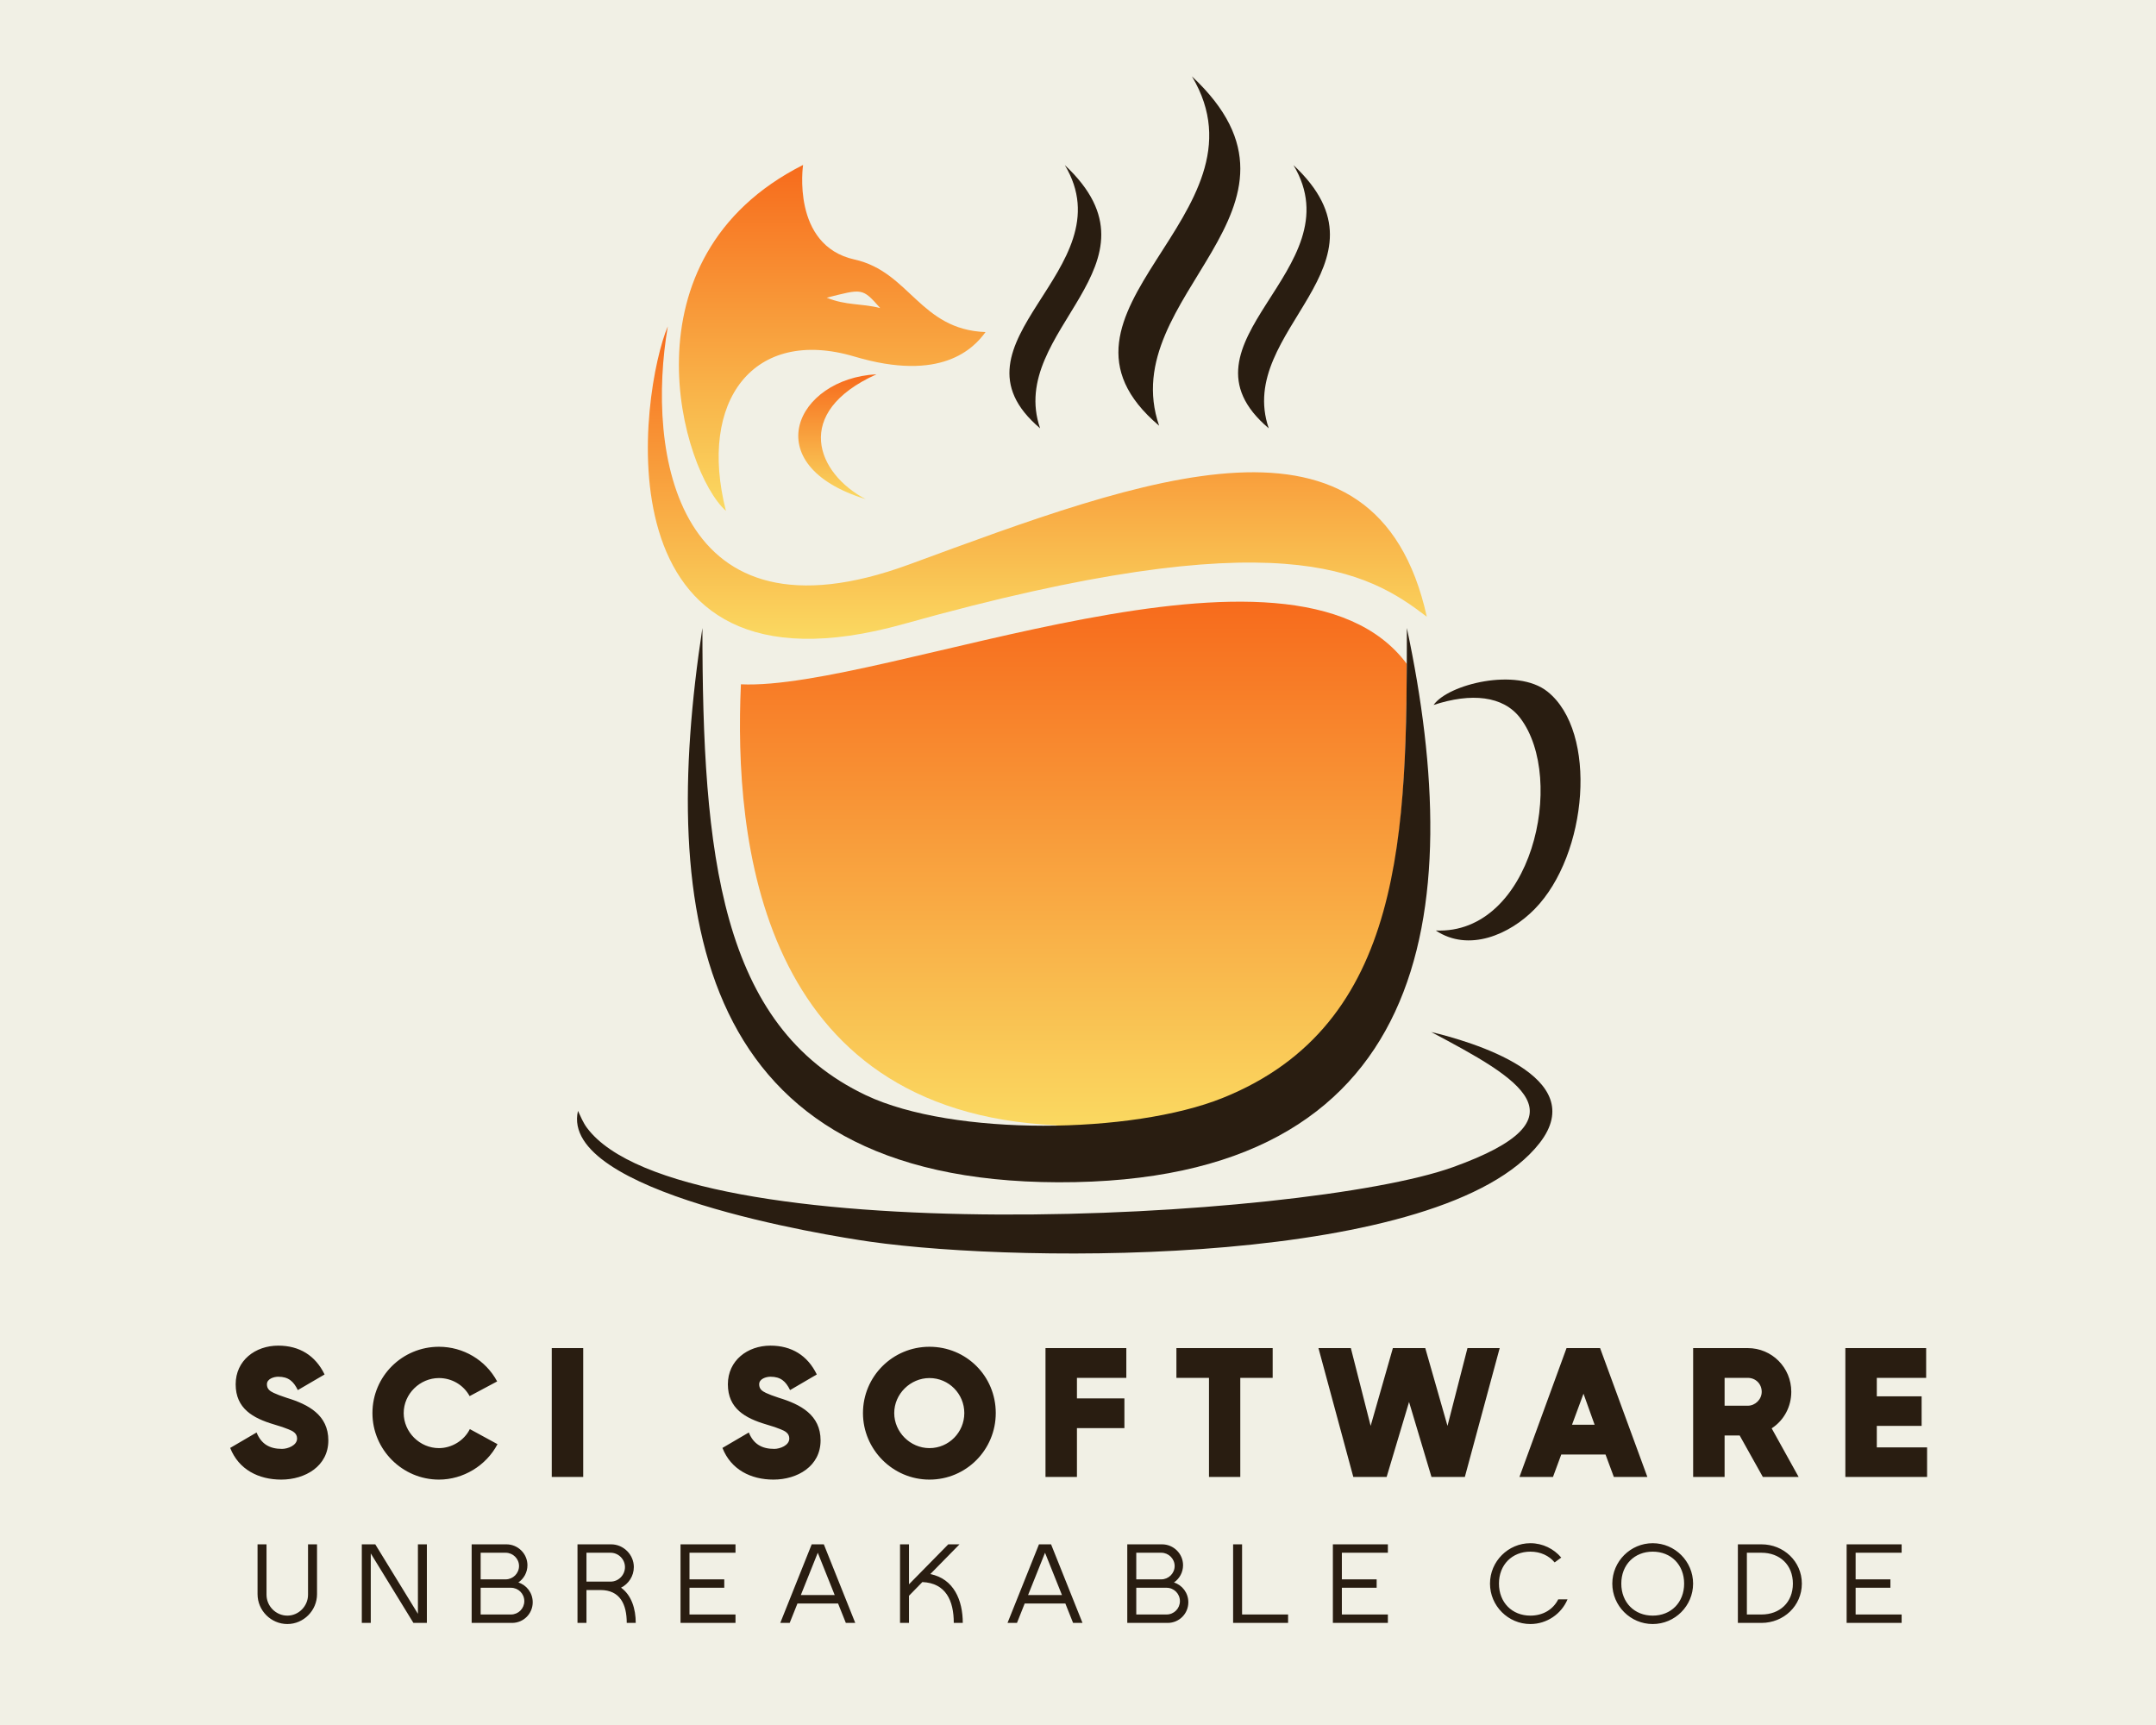 <?xml version="1.0" encoding="UTF-8" standalone="no" ?>
<!DOCTYPE svg PUBLIC "-//W3C//DTD SVG 1.1//EN" "http://www.w3.org/Graphics/SVG/1.1/DTD/svg11.dtd">
<svg xmlns="http://www.w3.org/2000/svg" xmlns:xlink="http://www.w3.org/1999/xlink" version="1.1" width="1280" height="1024" viewBox="0 0 1280 1024" xml:space="preserve">
<desc>Created with Fabric.js 5.3.0</desc>
<defs>
</defs>
<g transform="matrix(1 0 0 1 640 512)" id="background-logo"  >
<rect style="stroke: none; stroke-width: 0; stroke-dasharray: none; stroke-linecap: butt; stroke-dashoffset: 0; stroke-linejoin: miter; stroke-miterlimit: 4; fill: rgb(241,240,229); fill-rule: nonzero; opacity: 1;"  paint-order="stroke"  x="-640" y="-512" rx="0" ry="0" width="1280" height="1024" />
</g>
<g transform="matrix(3.788 0 0 3.788 640.607 394.744)" id="logo-logo"  >
<g style=""  paint-order="stroke"   >
		<g transform="matrix(0.163 0 0 -0.163 -0.884 31.348)"  >
<linearGradient id="SVGID_296098" gradientUnits="userSpaceOnUse" gradientTransform="matrix(1 0 0 1 2650.354 4231.43)"  x1="0" y1="0" x2="0" y2="506">
<stop offset="0%" style="stop-color:rgb(250,217,97);stop-opacity: 1"/>
<stop offset="100%" style="stop-color:rgb(247,107,28);stop-opacity: 1"/>
</linearGradient>
<path style="stroke: none; stroke-width: 1; stroke-dasharray: none; stroke-linecap: butt; stroke-dashoffset: 0; stroke-linejoin: miter; stroke-miterlimit: 4; fill: url(#SVGID_296098); fill-rule: evenodd; opacity: 1;"  paint-order="stroke"  transform=" translate(-2970.952, -4484.605)" d="M 3291.55 4677.93 C 3181.52 4825.98 2789.31 4651.95 2651.21 4658.34 L 2651.27 4658.29 C 2644.55 4510.28 2668.06 4247.27 2954.6 4234.41 L 2963.43 4231.43 C 3024.41 4232.08 3074.02 4241.34 3114.35 4257.54 C 3280.65 4324.32 3290.92 4494.08 3291.55 4677.93" stroke-linecap="round" />
</g>
		<g transform="matrix(0.163 0 0 -0.163 -38.683 -51.255)"  >
<linearGradient id="SVGID_296099" gradientUnits="userSpaceOnUse" gradientTransform="matrix(1 0 0 1 2591.342 4825.71)"  x1="0" y1="0" x2="0" y2="333">
<stop offset="0%" style="stop-color:rgb(250,217,97);stop-opacity: 1"/>
<stop offset="100%" style="stop-color:rgb(247,107,28);stop-opacity: 1"/>
</linearGradient>
<path style="stroke: none; stroke-width: 1; stroke-dasharray: none; stroke-linecap: butt; stroke-dashoffset: 0; stroke-linejoin: miter; stroke-miterlimit: 4; fill: url(#SVGID_296099); fill-rule: evenodd; opacity: 1;"  paint-order="stroke"  transform=" translate(-2738.766, -4992.005)" d="M 2636.58 4825.71 C 2594.31 4863.2 2533.7 5068.97 2710.76 5158.3 C 2710.76 5158.3 2699.2 5080.93 2760.21 5067.38 C 2813.34 5055.57 2823.18 5000 2886.19 4997.61 C 2874.63 4981.66 2843.5 4949.27 2760.21 4974.06 C 2663.38 5002.88 2609.46 4931.79 2636.58 4825.71 z M 2784.92 5020.7 C 2767.58 5040.34 2767.84 5039.3 2733.48 5030.67 C 2752.42 5022.96 2766.18 5025.42 2784.92 5020.7" stroke-linecap="round" />
</g>
		<g transform="matrix(0.163 0 0 -0.163 -37.873 -35.769)"  >
<linearGradient id="SVGID_296100" gradientUnits="userSpaceOnUse" gradientTransform="matrix(1 0 0 1 2706.143 4836.86)"  x1="0" y1="0" x2="0" y2="120">
<stop offset="0%" style="stop-color:rgb(250,217,97);stop-opacity: 1"/>
<stop offset="100%" style="stop-color:rgb(247,107,28);stop-opacity: 1"/>
</linearGradient>
<path style="stroke: none; stroke-width: 1; stroke-dasharray: none; stroke-linecap: butt; stroke-dashoffset: 0; stroke-linejoin: miter; stroke-miterlimit: 4; fill: url(#SVGID_296100); fill-rule: evenodd; opacity: 1;"  paint-order="stroke"  transform=" translate(-2743.741, -4896.88)" d="M 2781.34 4956.9 C 2703.97 4952.91 2664.89 4869.56 2770.97 4836.86 C 2724.03 4861.38 2699.98 4920.21 2781.34 4956.9" stroke-linecap="round" />
</g>
		<g transform="matrix(0.163 0 0 -0.163 -6.535 -28.581)"  >
<linearGradient id="SVGID_296101" gradientUnits="userSpaceOnUse" gradientTransform="matrix(1 0 0 1 2561.739 4702.519)"  x1="0" y1="0" x2="0" y2="300">
<stop offset="0%" style="stop-color:rgb(250,217,97);stop-opacity: 1"/>
<stop offset="100%" style="stop-color:rgb(247,107,28);stop-opacity: 1"/>
</linearGradient>
<path style="stroke: none; stroke-width: 1; stroke-dasharray: none; stroke-linecap: butt; stroke-dashoffset: 0; stroke-linejoin: miter; stroke-miterlimit: 4; fill: url(#SVGID_296101); fill-rule: evenodd; opacity: 1;"  paint-order="stroke"  transform=" translate(-2936.234, -4852.73)" d="M 3310.73 4723.79 C 3262.07 4943.13 3038.75 4856.98 2813.04 4774.04 C 2587.32 4691.08 2560.2 4882.5 2580.94 5002.94 C 2555.42 4943.92 2507.75 4632.7 2808.03 4716.86 C 3170.28 4818.4 3253.87 4767.11 3310.73 4723.79" stroke-linecap="round" />
</g>
		<g transform="matrix(0.163 0 0 -0.163 -3.125 37.635)"  >
<path style="stroke: none; stroke-width: 1; stroke-dasharray: none; stroke-linecap: butt; stroke-dashoffset: 0; stroke-linejoin: miter; stroke-miterlimit: 4; fill: rgb(41,29,17); fill-rule: nonzero; opacity: 1;"  paint-order="stroke"  transform=" translate(-2957.183, -4445.983)" d="M 2614.23 4712.44 C 2614.23 4495.55 2630.9 4329.77 2771.5 4263.19 C 2855.39 4223.46 3027.58 4225.7 3114.35 4260.55 C 3290.11 4331.13 3291.58 4516.75 3291.58 4712.44 L 3291.58 4712.44 C 3349.58 4439.81 3315.06 4178.48 2956.19 4179.53 C 2609.12 4180.55 2571.92 4435.2 2614.23 4712.44 L 2614.23 4712.44" stroke-linecap="round" />
</g>
		<g transform="matrix(0.163 0 0 -0.163 67.083 22.723)"  >
<path style="stroke: none; stroke-width: 1; stroke-dasharray: none; stroke-linecap: butt; stroke-dashoffset: 0; stroke-linejoin: miter; stroke-miterlimit: 4; fill: rgb(41,29,17); fill-rule: nonzero; opacity: 1;"  paint-order="stroke"  transform=" translate(-3388.449, -4537.582)" d="M 3317.8 4638.52 C 3331.84 4658.55 3397.81 4674.86 3427.24 4651.47 C 3476.01 4612.71 3466.29 4494.75 3415.07 4442.37 C 3391.11 4417.87 3351.71 4400.54 3319.92 4421.7 L 3319.92 4421.7 C 3412.23 4417.7 3445.8 4567.34 3401.09 4626.02 C 3384.81 4647.38 3354.02 4650.46 3317.8 4638.52 L 3317.8 4638.52" stroke-linecap="round" />
</g>
		<g transform="matrix(0.163 0 0 -0.163 -2.247 74.875)"  >
<path style="stroke: none; stroke-width: 1; stroke-dasharray: none; stroke-linecap: butt; stroke-dashoffset: 0; stroke-linejoin: miter; stroke-miterlimit: 4; fill: rgb(41,29,17); fill-rule: evenodd; opacity: 1;"  paint-order="stroke"  transform=" translate(-2962.575, -4217.235)" d="M 3314.96 4323.71 C 3352.76 4314.73 3469.35 4281.05 3419.13 4216.84 C 3326.37 4098.23 2924.95 4100.81 2775.43 4122.14 C 2734.46 4127.99 2476.28 4169.43 2494.59 4247.88 C 2497.25 4242.29 2499.5 4236.6 2503.22 4231.61 C 2592.81 4111.3 3192.27 4142.21 3335.88 4193.78 C 3467.29 4240.97 3400.01 4278.71 3314.96 4323.71" stroke-linecap="round" />
</g>
		<g transform="matrix(0.163 0 0 -0.163 15.726 -64.868)"  >
<path style="stroke: none; stroke-width: 1; stroke-dasharray: none; stroke-linecap: butt; stroke-dashoffset: 0; stroke-linejoin: miter; stroke-miterlimit: 4; fill: rgb(41,29,17); fill-rule: nonzero; opacity: 1;"  paint-order="stroke"  transform=" translate(-3072.977, -5075.63)" d="M 3085.06 5243.57 C 3221.45 5115.92 3010.23 5033.57 3053.52 4907.69 L 3053.52 4907.69 C 2923.73 5017.5 3165.05 5109.98 3085.06 5243.57 L 3085.06 5243.57" stroke-linecap="round" />
</g>
		<g transform="matrix(0.163 0 0 -0.163 32.126 -57.71)"  >
<path style="stroke: none; stroke-width: 1; stroke-dasharray: none; stroke-linecap: butt; stroke-dashoffset: 0; stroke-linejoin: miter; stroke-miterlimit: 4; fill: rgb(41,29,17); fill-rule: nonzero; opacity: 1;"  paint-order="stroke"  transform=" translate(-3173.72, -5031.66)" d="M 3182.82 5158.19 C 3285.58 5062.01 3126.45 4999.97 3159.06 4905.13 L 3159.06 4905.13 C 3061.28 4987.87 3243.09 5057.54 3182.82 5158.19 L 3182.82 5158.19" stroke-linecap="round" />
</g>
		<g transform="matrix(0.163 0 0 -0.163 -3.71 -57.71)"  >
<path style="stroke: none; stroke-width: 1; stroke-dasharray: none; stroke-linecap: butt; stroke-dashoffset: 0; stroke-linejoin: miter; stroke-miterlimit: 4; fill: rgb(41,29,17); fill-rule: nonzero; opacity: 1;"  paint-order="stroke"  transform=" translate(-2953.59, -5031.66)" d="M 2962.7 5158.19 C 3065.45 5062.01 2906.31 4999.97 2938.93 4905.13 L 2938.93 4905.13 C 2841.14 4987.87 3022.96 5057.54 2962.7 5158.19 L 2962.7 5158.19" stroke-linecap="round" />
</g>
</g>
</g>
<g transform="matrix(1.921 0 0 1.921 640.383 838.562)" id="text-logo"  >
<g style=""  paint-order="stroke"   >
		<g transform="matrix(1 0 0 1 0 0)" id="text-logo-path-0"  >
<path style="stroke: none; stroke-width: 0; stroke-dasharray: none; stroke-linecap: butt; stroke-dashoffset: 0; stroke-linejoin: miter; stroke-miterlimit: 4; fill: rgb(41,29,17); fill-rule: nonzero; opacity: 1;"  paint-order="stroke"  transform=" translate(-263.785, 19.88)" d="M 17.35 0.82 C 24.74 0.82 31.9 -3.32 31.9 -11.29 C 31.9 -19.15 25.73 -22.41 19.04 -24.45 C 17.23 -25.03 15.89 -25.56 15.02 -25.97 C 13.8 -26.55 12.92 -27.19 12.92 -28.64 C 12.92 -30.33 15.08 -30.97 16.42 -30.97 C 19.56 -30.97 21.13 -29.57 22.47 -26.84 L 30.74 -31.67 C 27.89 -37.55 22.94 -40.58 16.42 -40.58 C 9.31 -40.58 3.26 -35.98 3.26 -28.64 C 3.26 -21.13 8.62 -18.16 15.08 -16.24 C 17.12 -15.66 18.57 -15.14 19.56 -14.73 C 20.9 -14.21 22.24 -13.51 22.24 -11.88 C 22.24 -9.72 19.33 -8.67 17.58 -8.67 C 13.8 -8.67 11.18 -10.13 9.72 -13.74 L 1.57 -8.97 C 4.19 -2.27 10.36 0.82 17.35 0.82 Z M 45.53 -19.74 C 45.53 -8.38 54.84 0.82 66.08 0.82 C 73.59 0.82 80.69 -3.49 84.18 -10.13 L 75.63 -14.79 C 73.88 -11.24 70.04 -8.91 66.08 -8.91 C 60.14 -8.91 55.19 -13.86 55.19 -19.74 C 55.19 -25.67 60.2 -30.56 66.08 -30.56 C 70.04 -30.56 73.65 -28.47 75.57 -24.98 L 84.07 -29.52 C 80.52 -36.15 73.59 -40.23 66.08 -40.23 C 54.78 -40.23 45.53 -31.15 45.53 -19.74 Z M 100.95 -39.82 L 100.95 0 L 110.67 0 L 110.67 -39.82 Z M 169.47 0.82 C 176.87 0.82 184.03 -3.32 184.03 -11.29 C 184.03 -19.15 177.86 -22.41 171.16 -24.45 C 169.36 -25.03 168.02 -25.56 167.14 -25.97 C 165.92 -26.55 165.05 -27.19 165.05 -28.64 C 165.05 -30.33 167.2 -30.97 168.54 -30.97 C 171.69 -30.97 173.26 -29.57 174.6 -26.84 L 182.86 -31.67 C 180.01 -37.55 175.06 -40.58 168.54 -40.58 C 161.44 -40.58 155.38 -35.98 155.38 -28.64 C 155.38 -21.13 160.74 -18.16 167.2 -16.24 C 169.24 -15.66 170.7 -15.14 171.69 -14.73 C 173.02 -14.21 174.36 -13.51 174.36 -11.88 C 174.36 -9.72 171.45 -8.67 169.71 -8.67 C 165.92 -8.67 163.3 -10.13 161.85 -13.74 L 153.7 -8.97 C 156.32 -2.27 162.49 0.82 169.47 0.82 Z M 217.68 0.82 C 229.09 0.82 238.17 -8.44 238.17 -19.74 C 238.17 -31.21 229.03 -40.23 217.68 -40.23 C 206.27 -40.23 197.13 -31.03 197.13 -19.74 C 197.13 -8.5 206.33 0.82 217.68 0.82 Z M 206.79 -19.74 C 206.79 -25.67 211.8 -30.56 217.68 -30.56 C 223.67 -30.56 228.45 -25.67 228.45 -19.74 C 228.45 -13.8 223.67 -8.91 217.68 -8.91 C 211.74 -8.91 206.79 -13.86 206.79 -19.74 Z M 278.52 -30.62 L 278.52 -39.82 L 253.54 -39.82 L 253.54 0 L 263.26 0 L 263.26 -15.08 L 277.93 -15.08 L 277.93 -24.28 L 263.26 -24.28 L 263.26 -30.62 Z M 323.75 -30.62 L 323.75 -39.82 L 294 -39.82 L 294 -30.62 L 304.07 -30.62 L 304.07 0 L 313.74 0 L 313.74 -30.62 Z M 383.95 -39.82 L 377.78 -15.78 L 370.91 -39.82 L 360.9 -39.82 L 354.03 -15.78 L 347.91 -39.82 L 337.9 -39.82 L 348.67 0 L 358.97 0 L 365.9 -23.17 L 372.83 0 L 383.14 0 L 393.91 -39.82 Z M 429.19 0 L 439.55 0 L 424.94 -39.82 L 414.57 -39.82 L 400.02 0 L 410.38 0 L 412.94 -6.93 L 426.62 -6.93 Z M 416.26 -16.13 L 419.81 -25.73 L 423.25 -16.13 Z M 468.08 -12.81 L 475.24 0 L 486.3 0 L 477.97 -15.02 C 481.82 -17.52 484.03 -21.77 484.03 -26.31 C 484.03 -33.82 478.03 -39.82 470.58 -39.82 L 453.7 -39.82 L 453.7 0 L 463.42 0 L 463.42 -12.81 Z M 463.42 -22.01 L 463.42 -30.62 L 470.58 -30.62 C 473.02 -30.62 474.89 -28.76 474.89 -26.31 C 474.89 -23.99 472.91 -22.01 470.58 -22.01 Z M 510.46 -9.14 L 510.46 -15.78 L 524.31 -15.78 L 524.31 -24.92 L 510.46 -24.92 L 510.46 -30.62 L 525.71 -30.62 L 525.71 -39.82 L 500.74 -39.82 L 500.74 0 L 526 0 L 526 -9.14 Z" stroke-linecap="round" />
</g>
</g>
</g>
<g transform="matrix(1.921 0 0 1.921 640.948 940.073)" id="tagline-f578f51c-e246-4f47-9a68-0276a6517fe2-logo"  >
<g style=""  paint-order="stroke"   >
		<g transform="matrix(1 0 0 1 0 0)" id="tagline-f578f51c-e246-4f47-9a68-0276a6517fe2-logo-path-0"  >
<path style="stroke: none; stroke-width: 0; stroke-dasharray: none; stroke-linecap: butt; stroke-dashoffset: 0; stroke-linejoin: miter; stroke-miterlimit: 4; fill: rgb(41,29,17); fill-rule: nonzero; opacity: 1;"  paint-order="stroke"  transform=" translate(-255.585, 12.14)" d="M 10.75 0.35 C 15.75 0.35 19.91 -3.82 19.91 -8.88 L 19.91 -24.28 L 17.13 -24.28 L 17.13 -8.71 C 17.13 -5.17 14.22 -2.25 10.75 -2.25 C 7.21 -2.25 4.3 -5.17 4.3 -8.71 L 4.3 -24.28 L 1.53 -24.28 L 1.53 -8.88 C 1.53 -3.82 5.69 0.35 10.75 0.35 Z M 33.75 -24.28 L 33.75 0 L 36.52 0 L 36.52 -21.47 L 49.7 0 L 53.86 0 L 53.86 -24.28 L 51.09 -24.28 L 51.09 -2.81 L 37.91 -24.28 Z M 67.7 -24.28 L 67.7 0 L 80.19 0 C 83.73 0 86.57 -2.84 86.57 -6.38 C 86.57 -9.26 84.7 -11.69 82.13 -12.49 C 83.83 -13.67 84.94 -15.61 84.94 -17.83 C 84.94 -21.4 81.99 -24.28 78.45 -24.28 Z M 70.48 -2.6 L 70.48 -10.86 L 79.84 -10.86 C 82.13 -10.86 83.97 -9.02 83.97 -6.73 C 83.97 -4.44 82.13 -2.6 79.84 -2.6 Z M 70.48 -13.46 L 70.48 -21.68 L 78.21 -21.68 C 80.47 -21.68 82.34 -19.84 82.34 -17.58 C 82.34 -15.3 80.47 -13.46 78.21 -13.46 Z M 100.41 0 L 103.18 0 L 103.18 -10.16 L 107.48 -10.16 C 113.59 -10.16 115.63 -5.72 115.63 0 L 118.41 0 C 118.41 -4.3 117.13 -8.53 113.87 -10.89 C 116.19 -12.04 117.82 -14.46 117.82 -17.27 C 117.82 -21.09 114.63 -24.28 110.81 -24.28 L 100.41 -24.28 Z M 103.18 -12.76 L 103.18 -21.68 L 110.64 -21.68 C 113.07 -21.68 115.08 -19.67 115.08 -17.24 C 115.08 -14.78 113.07 -12.76 110.64 -12.76 Z M 132.25 -24.28 L 132.25 0 L 149.24 0 L 149.24 -2.6 L 135.02 -2.6 L 135.02 -10.86 L 145.77 -10.86 L 145.77 -13.46 L 135.02 -13.46 L 135.02 -21.68 L 149.24 -21.68 L 149.24 -24.28 Z M 172.79 -24.28 L 163.08 0 L 165.99 0 L 168.39 -6 L 180.94 -6 L 183.34 0 L 186.25 0 L 176.54 -24.28 Z M 169.43 -8.6 L 174.67 -21.68 L 179.9 -8.6 Z M 200.09 -24.28 L 200.09 0 L 202.86 0 L 202.86 -8.39 L 206.99 -12.62 C 214.24 -12.31 216.7 -6.9 216.7 0 L 219.48 0 C 219.48 -6.97 216.74 -13.63 209.45 -15.09 L 218.47 -24.28 L 215 -24.28 L 202.86 -11.93 L 202.86 -24.28 Z M 243.03 -24.28 L 233.31 0 L 236.23 0 L 238.62 -6 L 251.18 -6 L 253.57 0 L 256.48 0 L 246.77 -24.28 Z M 239.66 -8.6 L 244.9 -21.68 L 250.14 -8.6 Z M 270.32 -24.28 L 270.32 0 L 282.81 0 C 286.35 0 289.19 -2.84 289.19 -6.38 C 289.19 -9.26 287.32 -11.69 284.75 -12.49 C 286.45 -13.67 287.56 -15.61 287.56 -17.83 C 287.56 -21.4 284.61 -24.28 281.07 -24.28 Z M 273.1 -2.6 L 273.1 -10.86 L 282.46 -10.86 C 284.75 -10.86 286.59 -9.02 286.59 -6.73 C 286.59 -4.44 284.75 -2.6 282.46 -2.6 Z M 273.1 -13.46 L 273.1 -21.68 L 280.83 -21.68 C 283.08 -21.68 284.96 -19.84 284.96 -17.58 C 284.96 -15.3 283.08 -13.46 280.83 -13.46 Z M 303.03 -24.28 L 303.03 0 L 320.02 0 L 320.02 -2.6 L 305.8 -2.6 L 305.8 -24.28 Z M 333.86 -24.28 L 333.86 0 L 350.86 0 L 350.86 -2.6 L 336.64 -2.6 L 336.64 -10.86 L 347.39 -10.86 L 347.39 -13.46 L 336.64 -13.46 L 336.64 -21.68 L 350.86 -21.68 L 350.86 -24.28 Z M 394.9 0.35 C 400.04 0.35 404.51 -2.81 406.38 -7.28 L 403.51 -7.28 C 401.94 -4.16 398.82 -2.25 394.9 -2.25 C 389.25 -2.25 385.19 -6.31 385.19 -12.14 C 385.19 -17.97 389.25 -22.02 394.9 -22.02 C 398.03 -22.02 400.66 -20.78 402.4 -18.69 L 404.44 -20.19 C 402.15 -22.89 398.72 -24.63 394.9 -24.63 C 388.04 -24.63 382.42 -19.01 382.42 -12.14 C 382.42 -5.27 388.04 0.35 394.9 0.35 Z M 432.71 -2.25 C 427.06 -2.25 423 -6.31 423 -12.14 C 423 -17.97 427.06 -22.02 432.71 -22.02 C 438.36 -22.02 442.42 -17.97 442.42 -12.14 C 442.42 -6.31 438.36 -2.25 432.71 -2.25 Z M 420.22 -12.14 C 420.22 -5.27 425.84 0.35 432.71 0.35 C 439.58 0.35 445.19 -5.27 445.19 -12.14 C 445.19 -19.01 439.58 -24.63 432.71 -24.63 C 425.84 -24.63 420.22 -19.01 420.22 -12.14 Z M 459.03 -24.28 L 459.03 0 L 466.32 0 C 473.18 0 478.8 -5.27 478.8 -12.14 C 478.8 -19.01 473.18 -24.28 466.32 -24.28 Z M 461.81 -2.6 L 461.81 -21.68 L 466.32 -21.68 C 471.97 -21.68 476.03 -17.97 476.03 -12.14 C 476.03 -6.31 471.97 -2.6 466.32 -2.6 Z M 492.64 -24.28 L 492.64 0 L 509.64 0 L 509.64 -2.6 L 495.42 -2.6 L 495.42 -10.86 L 506.17 -10.86 L 506.17 -13.46 L 495.42 -13.46 L 495.42 -21.68 L 509.64 -21.68 L 509.64 -24.28 Z" stroke-linecap="round" />
</g>
</g>
</g>
</svg>